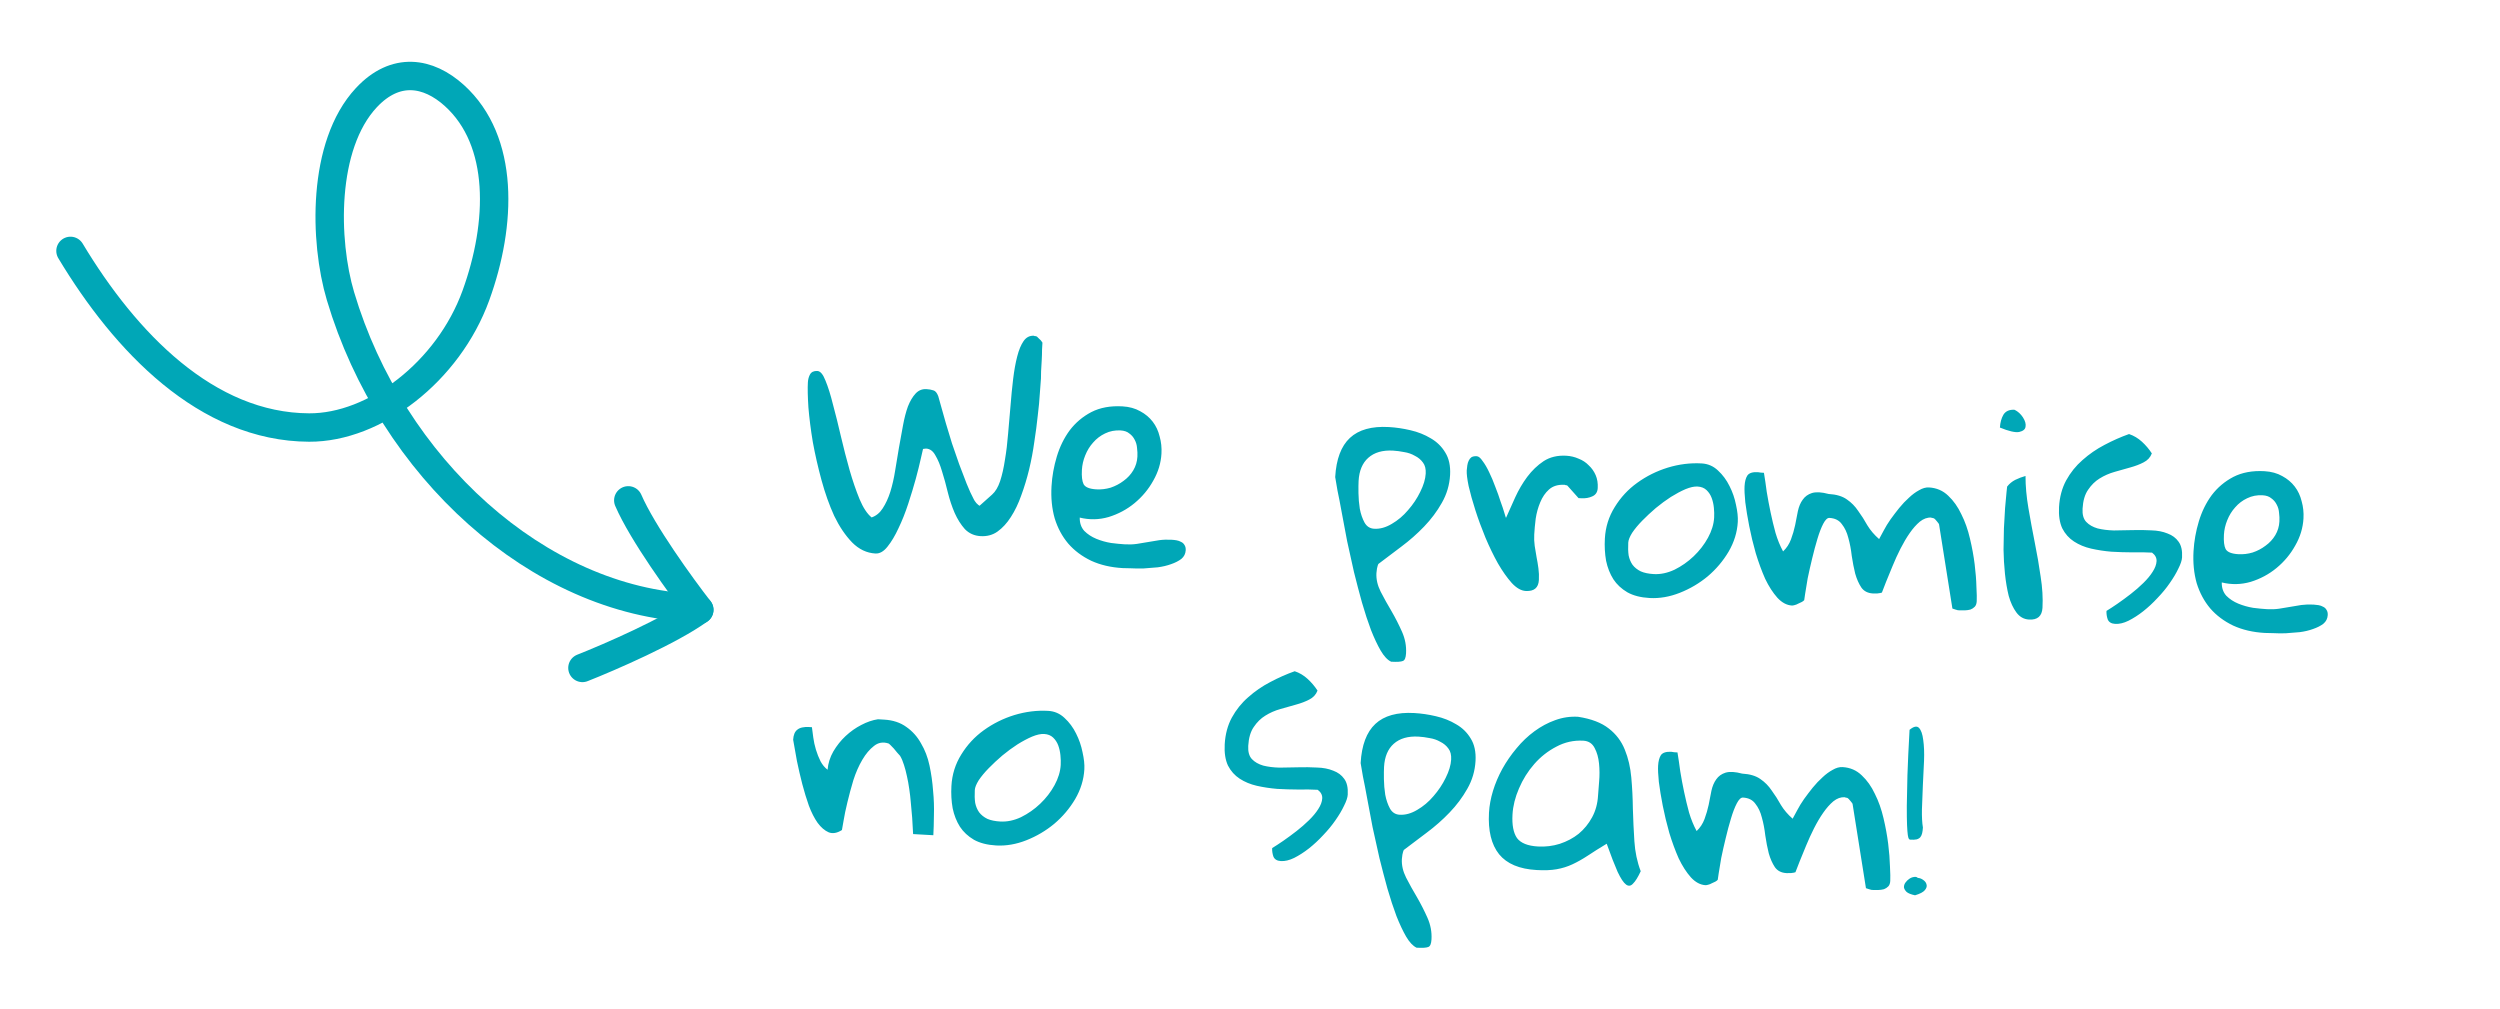 <svg width="176" height="71" viewBox="0 0 176 71" fill="none" xmlns="http://www.w3.org/2000/svg">
<path d="M4.962 17.663C8.811 24.072 14.54 30.071 21.767 30.098C26.385 30.116 31.555 26.164 33.501 20.804C35.339 15.742 35.517 9.918 31.988 6.725C30.149 5.061 27.844 4.675 25.791 6.876C22.656 10.238 22.818 16.977 23.969 20.845C27.56 32.917 37.899 42.327 48.88 42.807" stroke="#00A7B7" stroke-width="2" stroke-linecap="round"/>
<path d="M41.003 47.022C42.9 46.273 47.202 44.406 49.229 42.932" stroke="#00A7B7" stroke-width="2" stroke-linecap="round"/>
<path d="M49.231 42.932C47.979 41.321 45.226 37.526 44.231 35.225" stroke="#00A7B7" stroke-width="2" stroke-linecap="round"/>
<path d="M56.875 26.92C56.886 26.712 56.936 26.526 57.024 26.361C57.125 26.184 57.299 26.103 57.546 26.117C57.754 26.129 57.944 26.355 58.114 26.795C58.298 27.236 58.474 27.8 58.644 28.488C58.828 29.163 59.013 29.911 59.202 30.73C59.391 31.536 59.594 32.324 59.811 33.093C60.029 33.848 60.264 34.533 60.516 35.148C60.769 35.749 61.051 36.176 61.362 36.428C61.682 36.316 61.942 36.102 62.142 35.788C62.356 35.461 62.535 35.073 62.678 34.625C62.821 34.163 62.934 33.668 63.017 33.138C63.112 32.595 63.202 32.059 63.284 31.529C63.38 30.987 63.475 30.464 63.569 29.961C63.663 29.444 63.78 28.995 63.919 28.611C64.071 28.229 64.251 27.926 64.46 27.703C64.668 27.48 64.922 27.377 65.221 27.394C65.403 27.404 65.564 27.433 65.705 27.48C65.846 27.514 65.962 27.651 66.053 27.891C66.096 28.063 66.166 28.315 66.265 28.647C66.363 28.978 66.472 29.363 66.59 29.8C66.722 30.238 66.865 30.709 67.019 31.213C67.186 31.705 67.355 32.191 67.523 32.67C67.704 33.15 67.88 33.609 68.051 34.05C68.222 34.477 68.391 34.845 68.556 35.154C68.579 35.208 68.639 35.296 68.736 35.419C68.847 35.529 68.922 35.592 68.96 35.607L69.846 34.816C70.08 34.608 70.267 34.293 70.409 33.87C70.551 33.435 70.664 32.933 70.749 32.364C70.846 31.795 70.92 31.187 70.97 30.537C71.033 29.876 71.09 29.221 71.14 28.571C71.19 27.922 71.252 27.293 71.325 26.684C71.399 26.075 71.494 25.546 71.611 25.096C71.729 24.633 71.88 24.27 72.064 24.007C72.249 23.744 72.49 23.62 72.79 23.637C72.802 23.638 72.815 23.645 72.827 23.659C72.853 23.66 72.879 23.662 72.905 23.663C72.944 23.679 72.969 23.687 72.982 23.687C72.995 23.688 73.026 23.716 73.075 23.771C73.125 23.813 73.168 23.854 73.205 23.896C73.255 23.938 73.292 23.979 73.316 24.019C73.352 24.061 73.376 24.094 73.388 24.121C73.383 24.212 73.374 24.375 73.36 24.609C73.36 24.843 73.352 25.097 73.337 25.37C73.321 25.643 73.306 25.903 73.292 26.15C73.292 26.385 73.289 26.548 73.284 26.639C73.269 26.899 73.243 27.256 73.204 27.71C73.178 28.165 73.129 28.684 73.057 29.267C72.998 29.837 72.918 30.452 72.815 31.112C72.726 31.759 72.605 32.404 72.451 33.047C72.298 33.678 72.113 34.287 71.897 34.874C71.695 35.45 71.451 35.958 71.165 36.398C70.893 36.826 70.58 37.167 70.227 37.42C69.887 37.662 69.49 37.77 69.035 37.744C68.593 37.719 68.224 37.554 67.928 37.251C67.646 36.935 67.407 36.556 67.21 36.114C67.014 35.66 66.853 35.175 66.725 34.659C66.599 34.13 66.464 33.64 66.32 33.188C66.189 32.737 66.034 32.363 65.855 32.066C65.69 31.757 65.471 31.595 65.198 31.579C65.172 31.578 65.133 31.582 65.08 31.592C65.04 31.603 65.007 31.607 64.981 31.606C64.966 31.657 64.914 31.883 64.826 32.282C64.738 32.681 64.62 33.157 64.471 33.709C64.323 34.249 64.146 34.832 63.941 35.459C63.736 36.087 63.508 36.661 63.257 37.181C63.018 37.702 62.759 38.138 62.478 38.487C62.211 38.824 61.928 38.984 61.629 38.967C61.018 38.932 60.472 38.673 59.991 38.189C59.511 37.692 59.09 37.069 58.728 36.318C58.38 35.554 58.082 34.716 57.834 33.802C57.586 32.888 57.382 31.996 57.223 31.126C57.077 30.244 56.974 29.43 56.912 28.683C56.863 27.924 56.851 27.336 56.875 26.92ZM74.027 34.232C74.067 33.53 74.191 32.833 74.4 32.141C74.609 31.448 74.911 30.833 75.307 30.295C75.716 29.757 76.222 29.329 76.827 29.012C77.445 28.694 78.177 28.56 79.022 28.608C79.503 28.635 79.92 28.75 80.274 28.953C80.628 29.142 80.921 29.387 81.151 29.687C81.382 29.987 81.545 30.336 81.64 30.732C81.748 31.117 81.791 31.517 81.767 31.933C81.73 32.596 81.537 33.231 81.19 33.837C80.855 34.444 80.414 34.973 79.867 35.425C79.334 35.864 78.728 36.188 78.051 36.397C77.375 36.594 76.696 36.607 76.014 36.438C76.006 36.816 76.112 37.129 76.333 37.376C76.567 37.611 76.85 37.796 77.182 37.933C77.513 38.069 77.859 38.167 78.221 38.226C78.584 38.273 78.908 38.304 79.194 38.321C79.493 38.338 79.774 38.328 80.037 38.29C80.3 38.253 80.563 38.209 80.827 38.159C81.091 38.109 81.354 38.065 81.617 38.028C81.893 37.991 82.18 37.982 82.479 37.999C82.596 38.005 82.713 38.018 82.829 38.038C82.945 38.058 83.054 38.096 83.155 38.154C83.257 38.199 83.337 38.276 83.397 38.383C83.456 38.478 83.482 38.597 83.474 38.74C83.46 38.987 83.357 39.19 83.166 39.348C82.975 39.494 82.733 39.617 82.44 39.718C82.161 39.819 81.85 39.893 81.508 39.939C81.167 39.972 80.833 39.998 80.506 40.019C80.193 40.027 79.899 40.024 79.626 40.008C79.366 40.006 79.17 40.002 79.04 39.994C78.208 39.947 77.468 39.775 76.82 39.477C76.172 39.166 75.635 38.764 75.206 38.27C74.778 37.764 74.46 37.172 74.251 36.495C74.055 35.805 73.98 35.051 74.027 34.232ZM76.166 33.082C76.14 33.537 76.18 33.872 76.285 34.087C76.403 34.302 76.703 34.423 77.184 34.451C77.522 34.47 77.856 34.43 78.188 34.332C78.52 34.22 78.823 34.061 79.096 33.855C79.381 33.649 79.61 33.402 79.783 33.111C79.956 32.821 80.053 32.501 80.073 32.15C80.084 31.955 80.076 31.752 80.048 31.542C80.034 31.332 79.98 31.14 79.885 30.965C79.792 30.777 79.663 30.627 79.5 30.513C79.351 30.387 79.146 30.317 78.886 30.302C78.496 30.28 78.134 30.351 77.798 30.514C77.477 30.666 77.197 30.878 76.96 31.151C76.724 31.412 76.537 31.714 76.4 32.059C76.264 32.39 76.186 32.731 76.166 33.082ZM93.998 33.586C94.07 32.325 94.415 31.405 95.035 30.828C95.655 30.25 96.569 29.995 97.778 30.064C98.272 30.092 98.776 30.166 99.291 30.287C99.819 30.408 100.297 30.598 100.726 30.857C101.155 31.104 101.495 31.436 101.745 31.854C102.008 32.273 102.122 32.802 102.086 33.439C102.046 34.141 101.852 34.795 101.505 35.401C101.171 35.995 100.755 36.552 100.256 37.071C99.77 37.578 99.235 38.05 98.65 38.486C98.078 38.91 97.54 39.317 97.035 39.705C97.006 39.756 96.974 39.865 96.938 40.032C96.916 40.188 96.904 40.291 96.901 40.343C96.876 40.772 96.976 41.208 97.198 41.651C97.433 42.108 97.688 42.566 97.962 43.025C98.235 43.497 98.481 43.98 98.701 44.475C98.921 44.97 99.016 45.478 98.986 45.998C98.968 46.31 98.893 46.488 98.76 46.533C98.626 46.59 98.352 46.608 97.936 46.584C97.681 46.465 97.435 46.203 97.198 45.799C96.972 45.408 96.745 44.925 96.517 44.351C96.302 43.778 96.09 43.134 95.883 42.418C95.688 41.716 95.501 41.001 95.32 40.273C95.154 39.533 94.993 38.807 94.838 38.094C94.696 37.368 94.571 36.703 94.462 36.097C94.353 35.491 94.252 34.97 94.159 34.534C94.08 34.086 94.027 33.77 93.998 33.586ZM95.645 33.855C95.634 34.05 95.631 34.337 95.636 34.716C95.641 35.081 95.672 35.448 95.73 35.816C95.8 36.186 95.912 36.512 96.066 36.794C96.22 37.064 96.446 37.207 96.745 37.224C97.148 37.247 97.559 37.133 97.978 36.883C98.409 36.634 98.793 36.31 99.128 35.912C99.477 35.514 99.762 35.087 99.984 34.63C100.219 34.161 100.348 33.731 100.37 33.341C100.388 33.016 100.325 32.758 100.179 32.567C100.034 32.364 99.841 32.203 99.6 32.085C99.373 31.954 99.123 31.868 98.852 31.827C98.581 31.772 98.322 31.738 98.075 31.724C97.334 31.682 96.751 31.851 96.325 32.231C95.912 32.599 95.686 33.141 95.645 33.855ZM103.258 33.114C103.265 32.997 103.278 32.88 103.298 32.764C103.318 32.635 103.35 32.526 103.395 32.437C103.439 32.335 103.503 32.254 103.584 32.193C103.679 32.134 103.805 32.108 103.961 32.117C104.091 32.124 104.228 32.236 104.372 32.453C104.53 32.658 104.684 32.921 104.836 33.243C104.988 33.551 105.131 33.892 105.267 34.265C105.415 34.638 105.539 34.984 105.638 35.303C105.751 35.609 105.84 35.875 105.906 36.101C105.971 36.326 106.01 36.446 106.022 36.46C106.217 36.014 106.434 35.531 106.672 35.01C106.91 34.489 107.192 34.009 107.517 33.571C107.855 33.121 108.241 32.751 108.675 32.463C109.122 32.175 109.651 32.049 110.262 32.083C110.574 32.101 110.863 32.17 111.13 32.289C111.411 32.397 111.65 32.553 111.847 32.76C112.058 32.955 112.221 33.186 112.336 33.453C112.451 33.721 112.499 34.023 112.48 34.361C112.464 34.647 112.335 34.842 112.094 34.946C111.867 35.05 111.61 35.094 111.324 35.078L111.129 35.067L110.338 34.181C110.312 34.179 110.293 34.172 110.281 34.158C110.255 34.157 110.229 34.155 110.203 34.154C110.19 34.14 110.171 34.132 110.145 34.131C109.69 34.105 109.325 34.215 109.051 34.46C108.79 34.693 108.583 34.994 108.432 35.364C108.281 35.721 108.175 36.106 108.112 36.52C108.063 36.921 108.029 37.291 108.01 37.629C107.995 37.889 108.006 38.157 108.043 38.433C108.08 38.696 108.124 38.959 108.174 39.223C108.225 39.473 108.269 39.737 108.305 40.013C108.342 40.276 108.353 40.55 108.337 40.836C108.306 41.382 107.998 41.638 107.413 41.605C107.088 41.587 106.759 41.399 106.427 41.041C106.096 40.67 105.77 40.208 105.45 39.655C105.142 39.103 104.85 38.499 104.574 37.845C104.299 37.177 104.062 36.531 103.863 35.907C103.663 35.282 103.506 34.719 103.391 34.217C103.289 33.716 103.245 33.348 103.258 33.114ZM112.983 37.911C113.028 37.105 113.259 36.368 113.675 35.701C114.092 35.02 114.62 34.45 115.259 33.991C115.912 33.519 116.63 33.162 117.413 32.92C118.209 32.678 119.004 32.58 119.797 32.625C120.239 32.65 120.621 32.815 120.943 33.12C121.277 33.426 121.55 33.794 121.76 34.223C121.972 34.639 122.123 35.078 122.214 35.54C122.318 36.002 122.36 36.403 122.341 36.74C122.3 37.468 122.084 38.167 121.694 38.836C121.305 39.492 120.815 40.071 120.226 40.572C119.638 41.06 118.983 41.447 118.263 41.732C117.542 42.017 116.831 42.14 116.129 42.1C115.505 42.065 114.984 41.931 114.567 41.698C114.151 41.453 113.823 41.148 113.583 40.782C113.343 40.403 113.172 39.969 113.069 39.481C112.981 38.98 112.952 38.457 112.983 37.911ZM114.629 38.2C114.61 38.538 114.619 38.839 114.656 39.102C114.707 39.352 114.799 39.573 114.931 39.763C115.077 39.954 115.271 40.108 115.512 40.226C115.753 40.331 116.056 40.394 116.42 40.415C116.901 40.442 117.39 40.339 117.886 40.107C118.382 39.861 118.83 39.547 119.23 39.166C119.644 38.772 119.982 38.334 120.244 37.854C120.506 37.373 120.65 36.899 120.676 36.431C120.688 36.223 120.682 35.994 120.657 35.745C120.632 35.496 120.58 35.265 120.5 35.051C120.421 34.838 120.301 34.655 120.14 34.503C119.979 34.35 119.769 34.267 119.509 34.252C119.275 34.238 118.991 34.301 118.657 34.438C118.336 34.576 117.993 34.759 117.628 34.986C117.276 35.214 116.923 35.474 116.567 35.767C116.224 36.061 115.907 36.356 115.617 36.652C115.326 36.949 115.088 37.235 114.903 37.511C114.731 37.789 114.639 38.018 114.629 38.2ZM122.817 34.224C122.835 33.899 122.902 33.649 123.016 33.473C123.143 33.297 123.389 33.22 123.753 33.241C123.792 33.243 123.863 33.253 123.966 33.272C124.083 33.279 124.155 33.283 124.181 33.285C124.249 33.693 124.315 34.14 124.378 34.626C124.456 35.1 124.546 35.581 124.649 36.069C124.751 36.558 124.867 37.04 124.997 37.517C125.139 37.995 125.317 38.429 125.529 38.819C125.777 38.585 125.963 38.302 126.086 37.97C126.209 37.638 126.307 37.305 126.378 36.97C126.45 36.622 126.514 36.293 126.571 35.983C126.641 35.661 126.754 35.393 126.91 35.181C127.066 34.955 127.284 34.797 127.562 34.709C127.854 34.621 128.244 34.643 128.732 34.775C129.278 34.806 129.708 34.935 130.021 35.161C130.335 35.375 130.6 35.644 130.817 35.97C131.047 36.283 131.262 36.621 131.463 36.984C131.678 37.336 131.953 37.658 132.289 37.951C132.376 37.786 132.486 37.584 132.617 37.343C132.748 37.09 132.906 36.832 133.091 36.568C133.289 36.293 133.494 36.024 133.704 35.762C133.928 35.488 134.157 35.246 134.391 35.038C134.625 34.816 134.863 34.641 135.105 34.511C135.348 34.368 135.58 34.303 135.801 34.316C136.334 34.346 136.786 34.541 137.157 34.901C137.528 35.249 137.836 35.684 138.08 36.206C138.338 36.716 138.541 37.288 138.687 37.923C138.835 38.544 138.944 39.144 139.016 39.722C139.087 40.3 139.129 40.83 139.14 41.313C139.166 41.784 139.173 42.124 139.161 42.332C139.151 42.501 139.105 42.629 139.022 42.715C138.938 42.802 138.837 42.868 138.717 42.913C138.598 42.945 138.466 42.964 138.323 42.969C138.192 42.974 138.068 42.974 137.951 42.967C137.925 42.966 137.886 42.964 137.834 42.961C137.783 42.945 137.725 42.928 137.661 42.912C137.609 42.896 137.539 42.872 137.449 42.841L136.513 36.939C136.515 36.9 136.467 36.825 136.369 36.715C136.272 36.592 136.198 36.516 136.147 36.487C136.108 36.485 136.076 36.477 136.051 36.462C136.025 36.461 136.005 36.46 135.992 36.459C135.98 36.445 135.968 36.438 135.955 36.437C135.682 36.422 135.415 36.518 135.156 36.725C134.909 36.932 134.672 37.199 134.445 37.526C134.218 37.852 134.002 38.218 133.796 38.623C133.59 39.029 133.404 39.436 133.238 39.844C133.072 40.238 132.92 40.608 132.783 40.952C132.66 41.285 132.561 41.54 132.486 41.718C132.432 41.741 132.327 41.761 132.169 41.778C132.012 41.782 131.908 41.783 131.856 41.78C131.492 41.759 131.22 41.62 131.039 41.362C130.858 41.091 130.714 40.763 130.605 40.379C130.51 39.995 130.429 39.58 130.363 39.133C130.311 38.673 130.231 38.251 130.122 37.867C130.026 37.483 129.875 37.162 129.668 36.902C129.475 36.63 129.183 36.483 128.793 36.461C128.65 36.453 128.506 36.588 128.359 36.867C128.213 37.146 128.076 37.503 127.946 37.939C127.818 38.362 127.694 38.825 127.574 39.326C127.455 39.815 127.351 40.279 127.26 40.717C127.184 41.143 127.124 41.505 127.082 41.803C127.039 42.1 127.017 42.249 127.017 42.249C126.989 42.286 126.934 42.329 126.853 42.376C126.773 42.411 126.686 42.452 126.592 42.498C126.511 42.546 126.424 42.58 126.332 42.601C126.252 42.623 126.193 42.632 126.154 42.63C125.79 42.609 125.448 42.427 125.129 42.083C124.81 41.726 124.522 41.279 124.266 40.743C124.023 40.194 123.803 39.595 123.605 38.945C123.42 38.295 123.267 37.66 123.146 37.041C123.025 36.421 122.932 35.861 122.869 35.362C122.82 34.864 122.802 34.484 122.817 34.224ZM141.136 36.145C141.14 36.067 141.147 35.943 141.157 35.774C141.18 35.593 141.197 35.405 141.208 35.21C141.232 35.016 141.25 34.827 141.26 34.645C141.283 34.464 141.297 34.334 141.302 34.257C141.456 34.057 141.648 33.898 141.876 33.781C142.118 33.664 142.358 33.573 142.596 33.508C142.595 34.213 142.663 34.966 142.8 35.77C142.937 36.573 143.087 37.384 143.249 38.201C143.412 39.006 143.549 39.803 143.661 40.592C143.786 41.381 143.829 42.114 143.791 42.79C143.757 43.375 143.442 43.651 142.844 43.617C142.48 43.596 142.183 43.429 141.953 43.116C141.723 42.803 141.543 42.415 141.413 41.951C141.296 41.475 141.208 40.955 141.149 40.391C141.09 39.813 141.057 39.251 141.049 38.703C141.054 38.155 141.063 37.653 141.076 37.198C141.102 36.743 141.122 36.392 141.136 36.145ZM141.824 28.848C142.065 28.966 142.263 29.147 142.419 29.39C142.575 29.634 142.634 29.852 142.597 30.046C142.574 30.227 142.423 30.349 142.146 30.412C141.869 30.461 141.419 30.357 140.794 30.1C140.814 29.749 140.896 29.447 141.041 29.195C141.199 28.943 141.46 28.827 141.824 28.848ZM148.297 43.007C148.513 42.876 148.771 42.708 149.069 42.503C149.382 42.286 149.695 42.056 150.008 41.813C150.322 41.57 150.617 41.313 150.893 41.042C151.17 40.77 151.387 40.509 151.544 40.257C151.716 39.993 151.808 39.744 151.822 39.51C151.835 39.276 151.729 39.074 151.504 38.905C151.088 38.881 150.632 38.875 150.135 38.886C149.64 38.884 149.145 38.869 148.651 38.841C148.158 38.8 147.68 38.727 147.216 38.622C146.765 38.518 146.364 38.352 146.012 38.123C145.66 37.895 145.384 37.586 145.184 37.196C144.998 36.794 144.922 36.294 144.956 35.697C144.996 34.995 145.162 34.371 145.454 33.827C145.759 33.271 146.145 32.79 146.611 32.386C147.079 31.97 147.594 31.614 148.159 31.32C148.737 31.014 149.312 30.76 149.884 30.557C150.217 30.668 150.52 30.848 150.793 31.098C151.065 31.348 151.298 31.622 151.489 31.92C151.382 32.201 151.188 32.412 150.906 32.552C150.637 32.693 150.324 32.812 149.966 32.91C149.621 33.007 149.257 33.111 148.873 33.219C148.488 33.328 148.134 33.484 147.809 33.687C147.498 33.878 147.229 34.143 147.001 34.482C146.774 34.809 146.644 35.251 146.613 35.81C146.589 36.226 146.676 36.538 146.873 36.744C147.07 36.951 147.335 37.103 147.668 37.2C148.003 37.284 148.385 37.332 148.814 37.344C149.245 37.342 149.682 37.334 150.127 37.32C150.584 37.307 151.027 37.313 151.456 37.337C151.886 37.348 152.266 37.422 152.597 37.558C152.93 37.681 153.186 37.872 153.367 38.13C153.561 38.389 153.644 38.759 153.617 39.24C153.605 39.448 153.519 39.71 153.357 40.027C153.209 40.345 153.007 40.685 152.751 41.049C152.51 41.401 152.223 41.75 151.89 42.096C151.57 42.443 151.233 42.756 150.878 43.036C150.537 43.304 150.192 43.525 149.843 43.701C149.507 43.865 149.197 43.938 148.911 43.922C148.638 43.907 148.461 43.799 148.381 43.599C148.314 43.399 148.286 43.202 148.297 43.007ZM154.425 38.797C154.465 38.095 154.589 37.398 154.798 36.705C155.007 36.013 155.309 35.397 155.705 34.859C156.113 34.321 156.62 33.894 157.225 33.576C157.843 33.259 158.575 33.124 159.42 33.172C159.901 33.2 160.318 33.315 160.672 33.517C161.026 33.707 161.319 33.952 161.549 34.252C161.78 34.552 161.943 34.9 162.038 35.297C162.146 35.681 162.189 36.081 162.165 36.497C162.128 37.16 161.935 37.795 161.588 38.401C161.253 39.008 160.812 39.538 160.265 39.989C159.731 40.428 159.126 40.753 158.449 40.962C157.773 41.158 157.094 41.172 156.412 41.003C156.404 41.38 156.51 41.693 156.731 41.94C156.965 42.175 157.248 42.361 157.579 42.497C157.911 42.633 158.257 42.731 158.619 42.791C158.982 42.838 159.306 42.869 159.592 42.885C159.891 42.902 160.172 42.892 160.435 42.855C160.698 42.818 160.961 42.774 161.225 42.724C161.488 42.673 161.752 42.63 162.015 42.592C162.291 42.556 162.578 42.546 162.877 42.563C162.994 42.57 163.111 42.583 163.227 42.603C163.343 42.622 163.452 42.661 163.553 42.719C163.655 42.764 163.735 42.84 163.794 42.948C163.854 43.042 163.88 43.161 163.872 43.304C163.858 43.551 163.755 43.754 163.564 43.913C163.373 44.059 163.131 44.182 162.838 44.282C162.559 44.384 162.248 44.458 161.906 44.503C161.565 44.536 161.231 44.563 160.904 44.583C160.591 44.592 160.297 44.588 160.024 44.573C159.764 44.571 159.568 44.566 159.438 44.559C158.606 44.512 157.866 44.339 157.218 44.042C156.57 43.731 156.032 43.329 155.604 42.835C155.176 42.328 154.858 41.736 154.648 41.059C154.453 40.37 154.378 39.616 154.425 38.797ZM156.564 37.647C156.538 38.102 156.578 38.436 156.683 38.651C156.801 38.866 157.101 38.988 157.582 39.015C157.92 39.034 158.254 38.995 158.586 38.896C158.918 38.785 159.221 38.626 159.493 38.419C159.779 38.214 160.008 37.966 160.181 37.676C160.354 37.386 160.451 37.065 160.47 36.714C160.482 36.519 160.473 36.317 160.446 36.106C160.432 35.897 160.378 35.705 160.283 35.53C160.19 35.342 160.061 35.191 159.898 35.078C159.749 34.952 159.544 34.881 159.284 34.867C158.894 34.844 158.532 34.915 158.196 35.079C157.875 35.23 157.595 35.442 157.358 35.716C157.122 35.976 156.935 36.279 156.798 36.623C156.662 36.954 156.584 37.296 156.564 37.647ZM55.838 52.078C55.857 51.74 55.955 51.504 56.132 51.37C56.31 51.224 56.587 51.162 56.964 51.183L57.159 51.194C57.187 51.404 57.218 51.647 57.255 51.923C57.291 52.199 57.354 52.483 57.441 52.775C57.529 53.067 57.638 53.34 57.766 53.596C57.896 53.838 58.061 54.036 58.261 54.191C58.3 53.737 58.435 53.307 58.666 52.903C58.912 52.487 59.2 52.125 59.53 51.818C59.874 51.498 60.241 51.239 60.631 51.039C61.034 50.827 61.426 50.693 61.808 50.636L62.237 50.661C62.861 50.696 63.386 50.869 63.812 51.181C64.238 51.479 64.581 51.863 64.841 52.334C65.115 52.793 65.314 53.313 65.438 53.894C65.561 54.475 65.645 55.067 65.689 55.669C65.747 56.259 65.766 56.834 65.748 57.394C65.743 57.941 65.729 58.41 65.707 58.8L64.283 58.719C64.25 57.935 64.195 57.182 64.118 56.46C64.095 56.172 64.06 55.87 64.013 55.554C63.967 55.226 63.912 54.923 63.849 54.645C63.788 54.355 63.718 54.09 63.64 53.851C63.563 53.599 63.471 53.385 63.364 53.209C63.315 53.154 63.247 53.079 63.161 52.983C63.089 52.887 63.009 52.791 62.923 52.695C62.838 52.599 62.758 52.516 62.683 52.447C62.609 52.377 62.565 52.342 62.552 52.341C62.168 52.215 61.826 52.274 61.525 52.518C61.225 52.749 60.952 53.072 60.707 53.489C60.462 53.905 60.252 54.382 60.078 54.92C59.917 55.459 59.776 55.979 59.657 56.481C59.538 56.97 59.448 57.401 59.388 57.776C59.328 58.138 59.289 58.358 59.272 58.435C58.934 58.65 58.624 58.705 58.343 58.597C58.063 58.477 57.802 58.254 57.56 57.927C57.33 57.601 57.125 57.198 56.944 56.718C56.775 56.239 56.621 55.735 56.482 55.205C56.343 54.663 56.217 54.121 56.105 53.58C56.005 53.039 55.916 52.538 55.838 52.078ZM66.98 55.332C67.025 54.526 67.256 53.789 67.672 53.121C68.089 52.441 68.617 51.871 69.256 51.411C69.909 50.94 70.627 50.583 71.41 50.34C72.207 50.099 73.001 50 73.794 50.045C74.236 50.07 74.618 50.236 74.94 50.541C75.275 50.847 75.547 51.214 75.758 51.644C75.969 52.06 76.12 52.499 76.211 52.96C76.315 53.423 76.358 53.823 76.338 54.161C76.297 54.889 76.081 55.587 75.691 56.257C75.302 56.913 74.813 57.491 74.223 57.992C73.635 58.481 72.98 58.867 72.26 59.153C71.54 59.438 70.828 59.56 70.126 59.521C69.502 59.485 68.982 59.351 68.564 59.119C68.148 58.873 67.82 58.568 67.58 58.202C67.34 57.824 67.169 57.39 67.067 56.901C66.978 56.401 66.949 55.878 66.98 55.332ZM68.626 55.621C68.607 55.959 68.616 56.259 68.653 56.522C68.704 56.773 68.796 56.993 68.929 57.183C69.074 57.374 69.268 57.529 69.509 57.647C69.751 57.752 70.054 57.815 70.418 57.835C70.899 57.862 71.387 57.76 71.883 57.527C72.379 57.281 72.827 56.968 73.227 56.586C73.641 56.192 73.979 55.755 74.241 55.274C74.503 54.794 74.647 54.319 74.674 53.851C74.686 53.643 74.679 53.415 74.654 53.165C74.629 52.916 74.577 52.685 74.498 52.472C74.418 52.259 74.298 52.076 74.138 51.923C73.977 51.771 73.766 51.687 73.506 51.672C73.272 51.659 72.988 51.721 72.654 51.859C72.334 51.997 71.991 52.179 71.626 52.407C71.274 52.634 70.92 52.895 70.564 53.188C70.221 53.481 69.905 53.776 69.614 54.073C69.323 54.369 69.085 54.656 68.9 54.932C68.728 55.209 68.636 55.439 68.626 55.621ZM89.561 59.705C89.777 59.573 90.035 59.405 90.333 59.201C90.645 58.984 90.958 58.754 91.272 58.511C91.586 58.267 91.881 58.01 92.157 57.739C92.433 57.468 92.65 57.206 92.808 56.954C92.98 56.69 93.072 56.441 93.085 56.207C93.099 55.973 92.993 55.772 92.768 55.602C92.352 55.579 91.895 55.572 91.399 55.583C90.904 55.581 90.409 55.566 89.915 55.538C89.422 55.497 88.943 55.424 88.48 55.32C88.029 55.216 87.628 55.05 87.276 54.821C86.924 54.592 86.648 54.283 86.448 53.894C86.262 53.492 86.186 52.992 86.22 52.394C86.26 51.692 86.426 51.069 86.718 50.525C87.023 49.968 87.409 49.488 87.875 49.084C88.342 48.667 88.858 48.312 89.423 48.018C90.001 47.711 90.576 47.457 91.148 47.255C91.481 47.365 91.784 47.545 92.057 47.796C92.329 48.046 92.561 48.32 92.753 48.618C92.646 48.898 92.451 49.109 92.17 49.25C91.901 49.391 91.588 49.51 91.23 49.607C90.885 49.705 90.521 49.808 90.136 49.917C89.752 50.025 89.398 50.181 89.073 50.385C88.762 50.575 88.493 50.841 88.265 51.18C88.038 51.506 87.908 51.949 87.876 52.508C87.853 52.924 87.94 53.235 88.136 53.442C88.333 53.649 88.599 53.801 88.932 53.898C89.266 53.982 89.649 54.03 90.078 54.041C90.509 54.039 90.946 54.032 91.39 54.018C91.847 54.005 92.291 54.01 92.72 54.035C93.149 54.046 93.53 54.12 93.861 54.256C94.193 54.379 94.45 54.57 94.631 54.828C94.825 55.087 94.908 55.456 94.881 55.938C94.869 56.145 94.782 56.408 94.621 56.725C94.472 57.042 94.271 57.383 94.015 57.747C93.773 58.098 93.486 58.447 93.154 58.793C92.834 59.14 92.497 59.454 92.142 59.734C91.8 60.001 91.455 60.223 91.106 60.399C90.771 60.562 90.46 60.636 90.174 60.62C89.901 60.604 89.725 60.496 89.645 60.296C89.578 60.097 89.55 59.9 89.561 59.705ZM95.789 53.72C95.861 52.459 96.207 51.539 96.826 50.962C97.446 50.384 98.36 50.129 99.569 50.198C100.063 50.226 100.568 50.3 101.082 50.421C101.61 50.542 102.089 50.732 102.517 50.991C102.947 51.237 103.286 51.57 103.537 51.988C103.8 52.407 103.913 52.935 103.877 53.572C103.837 54.275 103.644 54.929 103.296 55.535C102.962 56.129 102.546 56.686 102.047 57.205C101.562 57.712 101.026 58.184 100.441 58.62C99.869 59.044 99.331 59.451 98.826 59.839C98.797 59.89 98.765 59.999 98.729 60.166C98.707 60.322 98.695 60.425 98.692 60.477C98.668 60.906 98.767 61.342 98.99 61.785C99.225 62.242 99.479 62.7 99.753 63.159C100.026 63.631 100.272 64.114 100.492 64.609C100.712 65.104 100.807 65.612 100.777 66.132C100.76 66.444 100.684 66.622 100.551 66.667C100.418 66.724 100.143 66.741 99.727 66.718C99.473 66.599 99.227 66.337 98.989 65.933C98.763 65.541 98.536 65.059 98.308 64.485C98.093 63.912 97.882 63.268 97.674 62.552C97.48 61.849 97.292 61.135 97.112 60.407C96.945 59.667 96.784 58.941 96.629 58.228C96.487 57.502 96.362 56.837 96.253 56.231C96.144 55.624 96.043 55.104 95.951 54.668C95.872 54.22 95.818 53.904 95.789 53.72ZM97.437 53.989C97.426 54.184 97.422 54.471 97.427 54.85C97.432 55.215 97.464 55.582 97.521 55.95C97.591 56.32 97.703 56.645 97.857 56.928C98.011 57.198 98.238 57.341 98.537 57.358C98.94 57.381 99.35 57.267 99.769 57.017C100.2 56.768 100.584 56.444 100.92 56.046C101.268 55.648 101.553 55.221 101.775 54.764C102.01 54.295 102.139 53.865 102.161 53.475C102.18 53.15 102.116 52.892 101.97 52.701C101.825 52.497 101.632 52.337 101.391 52.218C101.164 52.088 100.914 52.002 100.643 51.961C100.372 51.906 100.113 51.872 99.866 51.858C99.125 51.816 98.542 51.985 98.116 52.365C97.704 52.733 97.477 53.274 97.437 53.989ZM113.112 59.398C112.599 59.708 112.153 59.989 111.773 60.242C111.408 60.482 111.051 60.683 110.702 60.846C110.354 61.009 109.982 61.125 109.587 61.194C109.205 61.263 108.734 61.282 108.175 61.25C106.966 61.182 106.087 60.812 105.539 60.142C104.99 59.459 104.753 58.48 104.825 57.206C104.853 56.712 104.947 56.203 105.107 55.677C105.268 55.151 105.486 54.636 105.763 54.13C106.053 53.611 106.387 53.128 106.764 52.68C107.143 52.219 107.563 51.819 108.026 51.48C108.488 51.141 108.973 50.882 109.478 50.702C109.998 50.51 110.537 50.429 111.096 50.461C112.027 50.605 112.748 50.881 113.26 51.288C113.772 51.682 114.148 52.18 114.388 52.78C114.629 53.368 114.781 54.022 114.844 54.743C114.908 55.451 114.945 56.183 114.954 56.94C114.976 57.698 115.011 58.456 115.06 59.215C115.108 59.975 115.257 60.681 115.507 61.334C115.313 61.753 115.134 62.043 114.968 62.203C114.815 62.377 114.65 62.401 114.475 62.273C114.3 62.146 114.102 61.848 113.88 61.379C113.672 60.91 113.416 60.25 113.112 59.398ZM106.48 57.339C106.438 58.08 106.544 58.634 106.797 59.001C107.064 59.355 107.554 59.552 108.269 59.593C108.802 59.623 109.315 59.561 109.806 59.406C110.311 59.239 110.755 59.004 111.137 58.699C111.52 58.382 111.836 57.996 112.083 57.54C112.331 57.085 112.471 56.571 112.503 55.999C112.517 55.765 112.542 55.44 112.578 55.025C112.616 54.597 112.614 54.173 112.572 53.753C112.531 53.334 112.428 52.969 112.263 52.66C112.098 52.337 111.834 52.166 111.47 52.145C110.794 52.107 110.16 52.247 109.568 52.565C108.977 52.871 108.458 53.278 108.012 53.788C107.566 54.297 107.207 54.87 106.936 55.507C106.666 56.13 106.514 56.741 106.48 57.339ZM116.73 53.911C116.749 53.586 116.815 53.335 116.929 53.159C117.057 52.984 117.302 52.907 117.666 52.927C117.705 52.929 117.776 52.94 117.88 52.959C117.997 52.966 118.068 52.97 118.094 52.971C118.162 53.379 118.228 53.827 118.292 54.313C118.369 54.786 118.459 55.268 118.562 55.756C118.665 56.244 118.781 56.727 118.91 57.204C119.053 57.681 119.23 58.115 119.443 58.506C119.691 58.272 119.876 57.989 120 57.657C120.123 57.325 120.22 56.991 120.291 56.656C120.363 56.308 120.427 55.979 120.484 55.669C120.555 55.347 120.668 55.08 120.823 54.867C120.979 54.641 121.197 54.484 121.476 54.396C121.768 54.308 122.158 54.33 122.646 54.462C123.192 54.493 123.621 54.622 123.935 54.848C124.249 55.062 124.514 55.331 124.73 55.656C124.96 55.969 125.176 56.308 125.377 56.671C125.591 57.022 125.867 57.344 126.202 57.637C126.29 57.473 126.399 57.27 126.53 57.03C126.662 56.777 126.82 56.518 127.004 56.255C127.203 55.979 127.407 55.711 127.617 55.449C127.842 55.174 128.071 54.933 128.304 54.725C128.538 54.503 128.777 54.328 129.019 54.198C129.262 54.055 129.494 53.99 129.715 54.003C130.248 54.033 130.699 54.228 131.07 54.588C131.442 54.935 131.75 55.37 131.994 55.893C132.252 56.403 132.454 56.975 132.601 57.609C132.748 58.231 132.857 58.83 132.929 59.408C133 59.986 133.042 60.517 133.054 61C133.079 61.471 133.086 61.81 133.074 62.018C133.065 62.187 133.018 62.315 132.935 62.402C132.852 62.488 132.75 62.554 132.63 62.6C132.511 62.632 132.38 62.651 132.236 62.656C132.105 62.661 131.981 62.661 131.864 62.654C131.838 62.653 131.799 62.65 131.747 62.647C131.696 62.631 131.638 62.615 131.574 62.598C131.523 62.582 131.452 62.559 131.363 62.528L130.426 56.625C130.429 56.586 130.381 56.512 130.283 56.402C130.185 56.279 130.111 56.203 130.061 56.174C130.022 56.172 129.99 56.164 129.964 56.149C129.938 56.148 129.919 56.147 129.906 56.146C129.894 56.132 129.881 56.125 129.868 56.124C129.595 56.109 129.329 56.204 129.069 56.411C128.823 56.619 128.586 56.886 128.359 57.212C128.131 57.538 127.915 57.904 127.709 58.31C127.504 58.716 127.318 59.122 127.151 59.53C126.985 59.925 126.834 60.295 126.697 60.639C126.574 60.971 126.474 61.226 126.399 61.405C126.346 61.428 126.24 61.448 126.083 61.465C125.926 61.469 125.821 61.47 125.769 61.467C125.405 61.446 125.133 61.307 124.952 61.049C124.772 60.778 124.627 60.45 124.519 60.066C124.423 59.682 124.342 59.266 124.277 58.819C124.224 58.36 124.144 57.938 124.035 57.554C123.94 57.17 123.788 56.848 123.582 56.589C123.388 56.317 123.097 56.17 122.707 56.148C122.564 56.14 122.419 56.275 122.273 56.554C122.127 56.832 121.989 57.19 121.86 57.626C121.731 58.049 121.607 58.511 121.488 59.013C121.369 59.502 121.264 59.965 121.174 60.404C121.098 60.83 121.038 61.192 120.995 61.489C120.952 61.787 120.93 61.935 120.93 61.935C120.902 61.973 120.848 62.016 120.767 62.063C120.686 62.098 120.599 62.138 120.505 62.185C120.424 62.233 120.338 62.267 120.245 62.288C120.166 62.309 120.107 62.319 120.068 62.317C119.704 62.296 119.362 62.114 119.042 61.77C118.723 61.412 118.436 60.966 118.179 60.429C117.937 59.881 117.716 59.282 117.518 58.631C117.334 57.982 117.181 57.347 117.059 56.727C116.938 56.107 116.846 55.548 116.783 55.049C116.733 54.55 116.715 54.171 116.73 53.911ZM135.015 61.804C135.15 61.812 135.278 61.861 135.398 61.951C135.529 62.042 135.606 62.15 135.63 62.277C135.665 62.394 135.627 62.522 135.514 62.662C135.402 62.801 135.171 62.924 134.82 63.029C134.542 62.972 134.343 62.892 134.224 62.792C134.115 62.681 134.053 62.574 134.038 62.468C134.035 62.353 134.067 62.246 134.135 62.145C134.214 62.035 134.303 61.946 134.401 61.879C134.509 61.801 134.622 61.755 134.737 61.741C134.853 61.716 134.946 61.737 135.015 61.804ZM134.433 51.379C134.729 51.135 134.951 51.09 135.098 51.245C135.246 51.399 135.345 51.681 135.395 52.091C135.455 52.501 135.474 52.993 135.452 53.565C135.43 54.127 135.403 54.705 135.369 55.298C135.346 55.891 135.324 56.453 135.304 56.984C135.295 57.516 135.318 57.94 135.373 58.256C135.364 58.412 135.346 58.547 135.319 58.66C135.292 58.773 135.25 58.864 135.194 58.934C135.138 59.004 135.051 59.057 134.934 59.092C134.818 59.117 134.667 59.123 134.479 59.113C134.448 59.111 134.418 59.094 134.388 59.061C134.359 59.028 134.333 58.938 134.31 58.79C134.288 58.633 134.27 58.397 134.256 58.083C134.243 57.759 134.237 57.31 134.239 56.736C134.25 56.163 134.265 55.444 134.283 54.579C134.311 53.715 134.361 52.648 134.433 51.379Z" fill="#00A7B7"/>
</svg>
